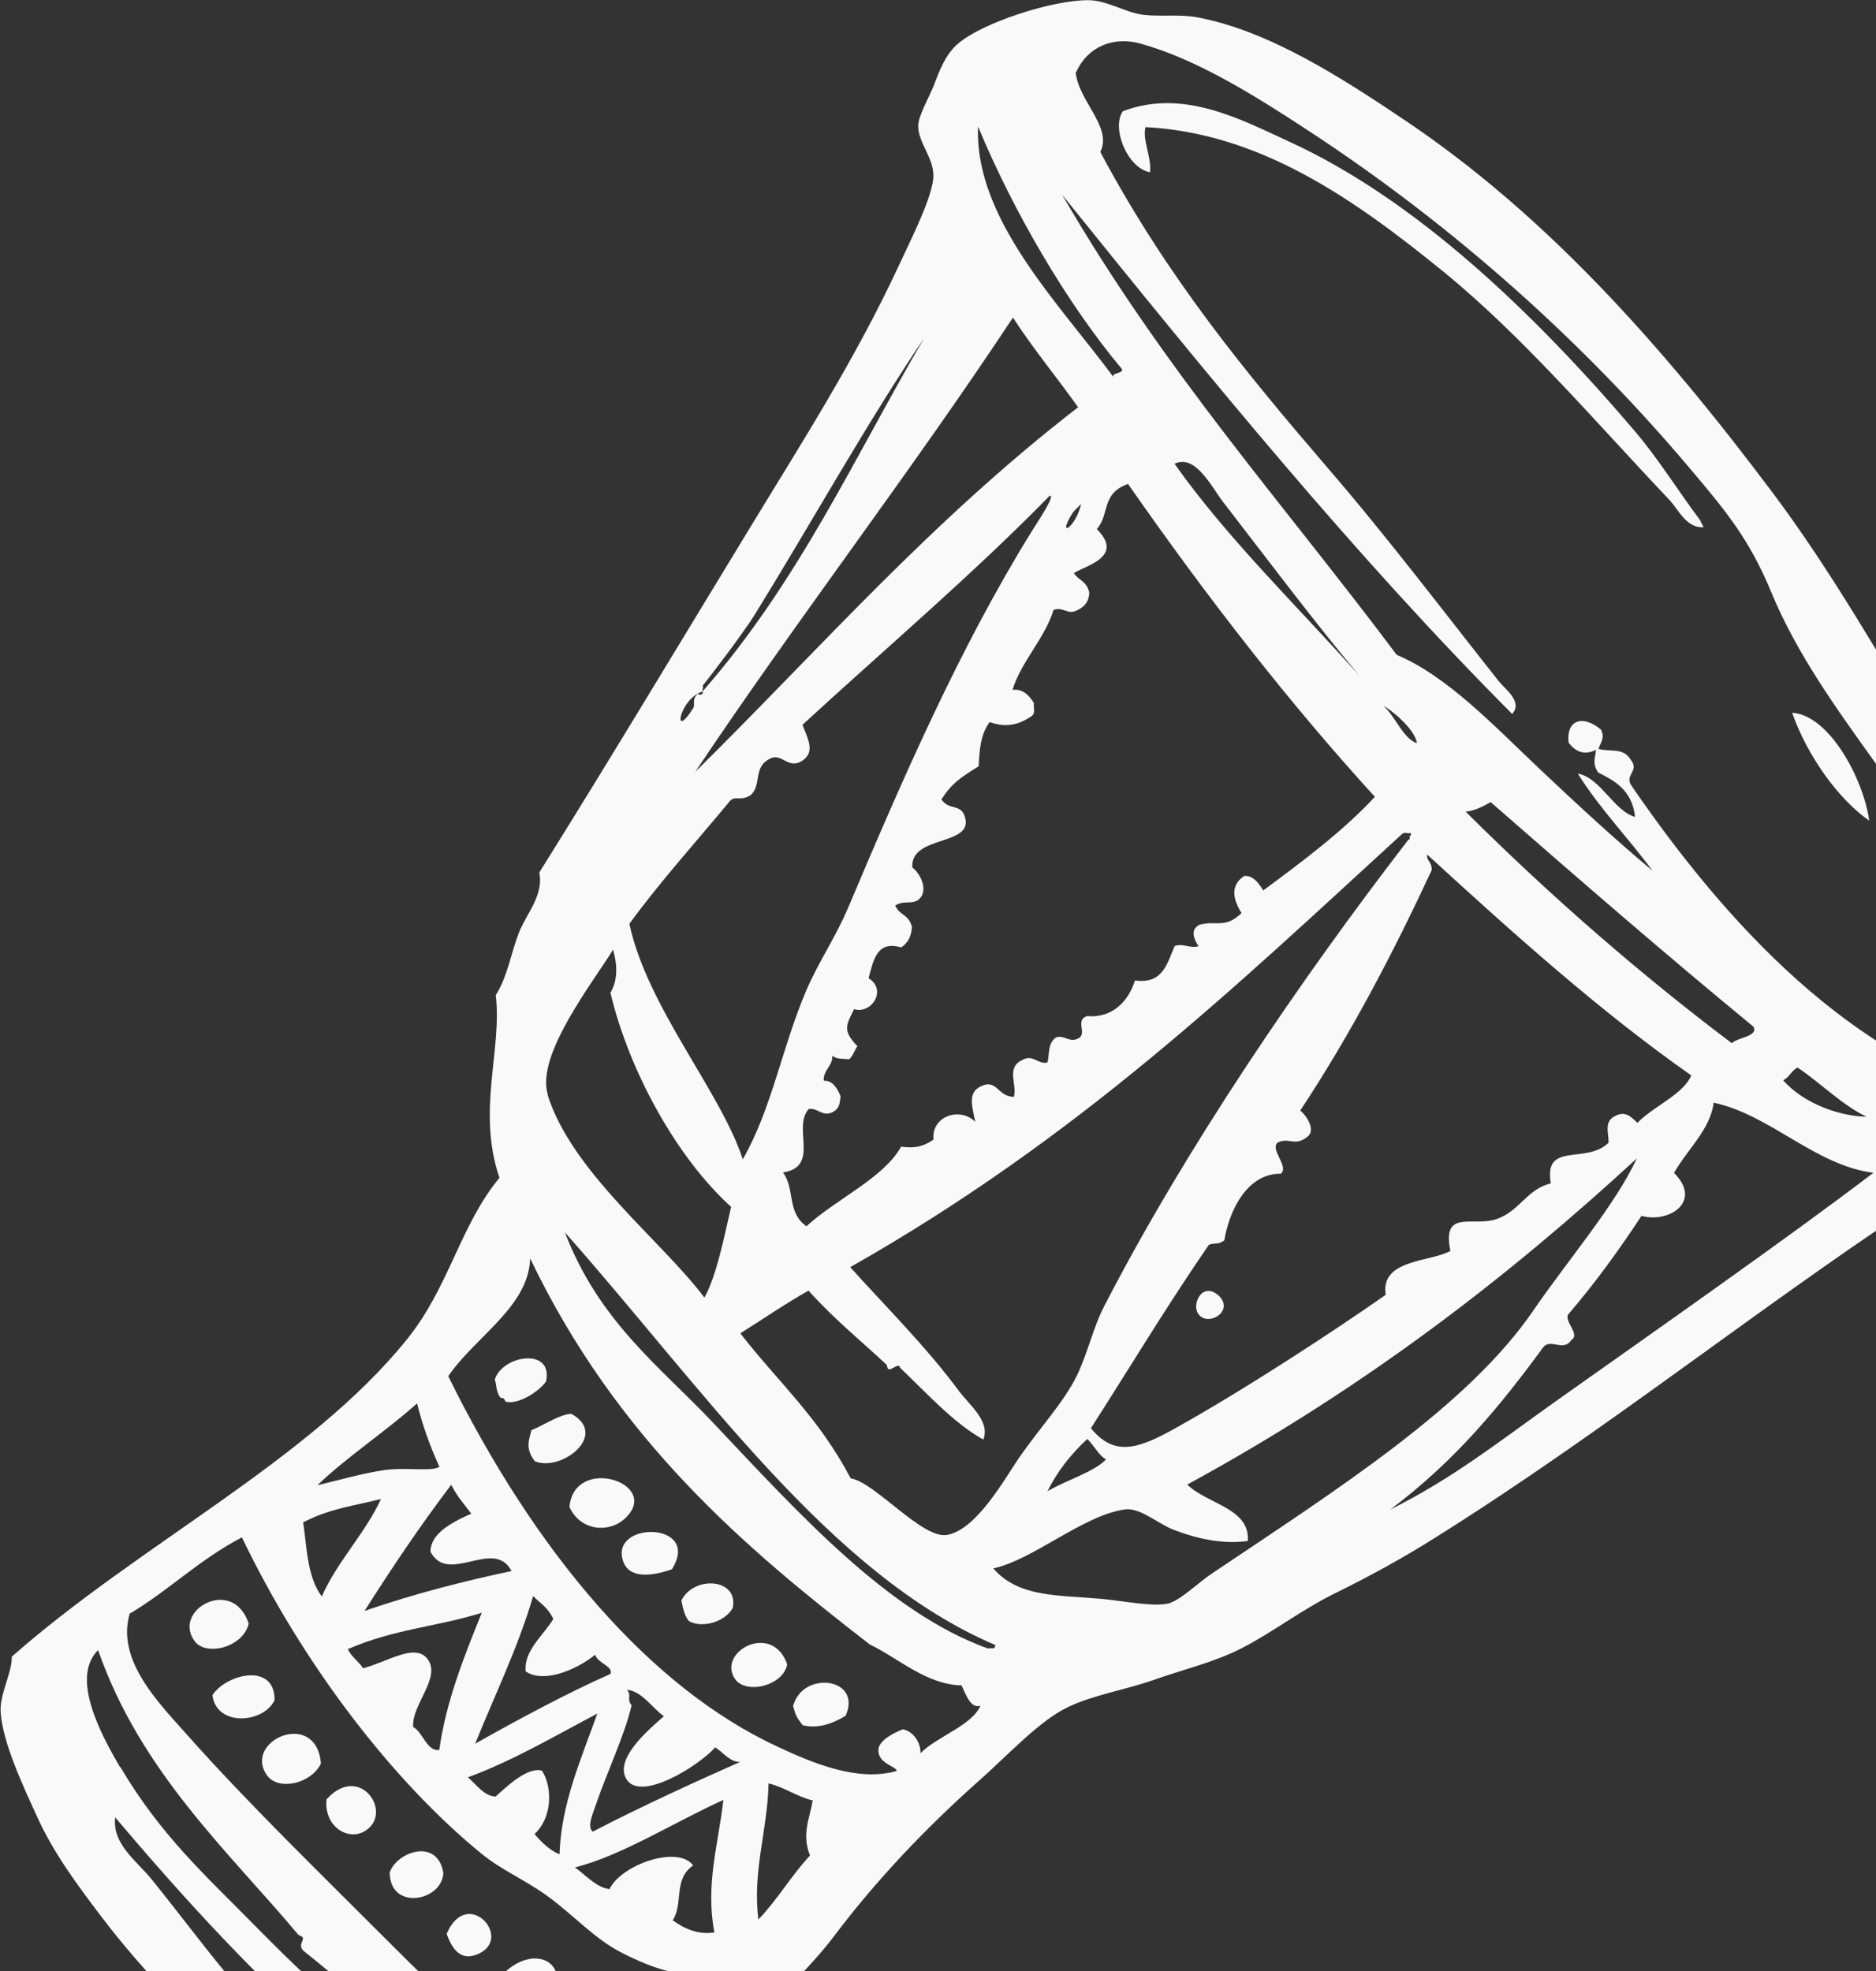<svg width="865" height="909" viewBox="0 0 865 909" fill="none" xmlns="http://www.w3.org/2000/svg">
<rect x="0" y="0" width="865" height="909" fill="#333333" stroke="none"/>
<path d="M287.25 719.751C290.013 728.391 300.889 726.793 309.783 723.698C323.734 701.585 281.199 701.317 287.25 719.751Z" fill="#F9F9F9"/>
<path d="M228.2 636.389C229.143 639.099 228.483 641.395 230.85 644.703C231.864 644.472 232.633 644.934 233.015 646.381C238.92 647.972 248.644 641.671 251.781 637.055C255.205 621.036 231.176 625.023 228.092 636.427L228.2 636.389Z" fill="#F9F9F9"/>
<path d="M262.556 694.923C267.532 706.074 280.949 707.238 288.41 700.023C305.091 684.009 264.858 670.787 262.556 694.923Z" fill="#F9F9F9"/>
<path d="M314.183 738.088C314.839 741.02 315.093 743.848 317.428 747.411C322.922 750.968 333.967 748.46 337.872 741.511C340.598 727.679 319.881 726.504 314.183 738.088Z" fill="#F9F9F9"/>
<path d="M362.981 767.532C356.114 747.802 330.76 761.609 338.73 774.027C343.588 781.694 361.113 777.54 362.981 767.532Z" fill="#F9F9F9"/>
<path d="M826.329 328.689C833.347 348.853 848.174 369.094 861.879 378.422C859.196 359.181 843.487 329.767 826.329 328.689Z" fill="#F9F9F9"/>
<path d="M884.817 424.765C884.398 389.666 853.573 438.07 884.817 424.765V424.765Z" fill="#F9F9F9"/>
<path d="M877.988 463.845C884.727 468.185 907.417 467.337 906.082 454.068C898.763 452.605 882.78 463.636 877.988 463.845Z" fill="#F9F9F9"/>
<path d="M552.214 605.418C556.118 612.445 569.352 605.044 562.174 597.698C554.638 590.72 549.648 600.842 552.214 605.418Z" fill="#F9F9F9"/>
<path d="M365.664 786.773C367.069 791.51 367.107 791.618 370.064 795.572C375.676 797.022 382.236 795.954 389.947 791.204C397.672 773.567 370.135 770.268 365.735 786.627L365.664 786.773Z" fill="#F9F9F9"/>
<path d="M530.207 79.537C531.249 73.098 526.675 64.846 528.156 58.618C580.674 61.366 623.629 91.142 665.55 125.288C702.406 155.363 735.456 194.42 769.629 230.412C773.864 234.893 777.684 243.773 785.484 243.124C785.22 242.365 784.739 241.682 784.367 240.961C784.216 240.527 784.102 240.202 783.843 239.806C774.345 227.19 764.701 211.709 754.373 199.504C706.83 143.615 652.661 92.098 594.747 65.462C572.02 55.02 545.502 40.671 517.709 51.315C512.361 59.01 519.756 77.463 530.169 79.429L530.207 79.537Z" fill="#F9F9F9"/>
<path d="M263.307 652.003C258.044 652.254 251.276 656.919 245.027 659.58C244.065 663.804 241.9 667.717 246.592 673.862C258.826 678.963 281.119 661.603 263.269 651.894L263.307 652.003Z" fill="#F9F9F9"/>
<path d="M126.603 784.046C126.773 766.364 104.182 772.038 97.952 781.742C99.777 796.42 121.476 794.824 126.603 784.046Z" fill="#F9F9F9"/>
<path d="M220.16 901.217C237.284 894.164 215.425 869.443 205.945 891.823C209.487 901.65 214.198 903.657 220.16 901.217Z" fill="#F9F9F9"/>
<path d="M307.147 1024.32C325.474 995.216 331.002 959.384 351.626 930.937C361.191 917.886 374.123 906.822 384.833 892.521C403.901 867.29 426.185 843.614 451.356 821.242C464.929 809.226 479.181 793.571 492.321 787.297C503.87 781.697 518.731 779.321 531.531 774.866C545.16 770.001 559.573 766.687 572.382 760.163C587.139 752.596 600.406 742.145 615.997 734.532C631.372 726.993 647.096 718.361 661.254 709.423C742.75 658.455 818.657 596.671 896.785 546.511C904.831 547.964 913.57 546.867 921.036 542.811C929.114 538.419 950.295 516.464 954.242 509.985C965.835 490.88 952.328 463.253 939.175 440.485C942.251 405.992 907.682 370.26 890.648 342.28C866.672 302.739 844.737 263.825 817.46 227.377C764.975 157.287 711.768 98.751 649.257 56.457C617.781 35.205 585.113 14.367 552.525 8.086C544.04 6.42 535.523 7.805 527.157 6.827C519.045 5.883 510.471 0.116 501.826 0.086C485.372 -0.021 453 10.394 441.686 20.166C435.974 25.07 433.201 32.477 430.603 39.336C428.81 43.971 423.306 53.664 423.363 58.02C423.391 65.788 430.121 72.197 430.376 80.616C430.71 89.614 419.622 111.217 414.217 122.943C394.112 166.157 369.012 205.155 345.897 243.219C312.469 298.119 281.469 349.865 248.662 402.361C250.799 413.042 242.625 421.356 239.183 430.332C235.527 439.747 234.136 450.076 228.585 458.935C231.603 484.38 219.76 512.201 230.296 543.172C212.129 565.051 207.054 593.798 187.462 617.874C142.314 673.693 64.431 711.979 5.431 763.99C5.568 771.721 -0.337 781.311 0.319 789.833C1.295 803.47 10.264 822.954 17.664 838.974C25.176 855.319 36.707 870.63 46.611 883.712C86.777 936.578 134.405 971.047 179.788 1006.05C196.115 1018.72 216.79 1027.81 234.702 1036.65C242.451 1040.4 246.11 1045.32 251.713 1046.04C270.233 1048.59 295.22 1031.63 306.892 1024.29L307.147 1024.32ZM373.567 855.606C364.611 865.165 358.791 875.698 349.689 885.185C346.855 862.715 353.981 843.706 354.359 822.428C361.499 824.075 367.587 828.64 374.728 830.288C373.416 838.401 369.516 845.713 373.459 855.644L373.567 855.606ZM280.97 871.182C274.858 870.392 270.246 864.827 265.077 861.157C286.149 856.011 310.753 840.399 333.537 830.039C331.292 850.144 325.179 868.922 329.39 891.156C321.995 892.271 315.86 889.666 310.177 885.567C315.27 877.839 310.257 866.58 319.619 860.283C312.484 850.613 286.238 860.112 281.079 871.144L280.97 871.182ZM540.001 739.104C533.168 741.482 518.307 738.268 507.507 737.286C487.945 735.587 469.472 736.669 458.002 723.281C476.546 719.258 499.344 698.805 518.704 696.078C525.665 695.114 534.046 702.771 541.2 705.507C553.245 710.066 564.422 712.131 575.335 710.642C576.519 695.525 556.664 693.684 547.43 684.623C630.741 639.221 696.325 587.957 754.721 534.212C744.793 555.654 723.396 580.481 706.927 604.443C676.7 648.627 616.649 686.785 559.182 725.379C552.377 729.935 545.062 737.221 539.855 739.033L540.001 739.104ZM414.959 630.702C427.499 642.623 439.478 656.077 453.381 663.878C456.687 655.557 447.147 648.061 442.417 641.807C427 620.921 407.721 601.865 392.021 584.359C497.267 524.761 570.482 454.191 646.469 384.6C648.124 383.417 648.94 384.713 650.313 384.113C650.978 384.976 650.402 385.419 649.789 385.754C650.454 386.616 649.879 387.06 649.266 387.395C599.08 452.502 546.654 529.692 509.311 601.998C503.854 612.526 501.675 623.736 496.511 634.406C490.639 646.536 479.032 658.962 469.906 672.225C463.667 681.203 450.541 705.338 436.7 707.846C425.249 709.887 403.404 683.459 392.232 681.757C377.371 653.385 358.38 636.902 341.35 614.876C351.834 608.311 361.625 601.5 372.802 595.179C384.376 608.167 396.854 618.165 408.951 629.511C409.309 634.734 413.974 627.52 415.068 630.664L414.959 630.702ZM372.624 511.504C377.006 510.465 379.251 515.517 384.226 512.692C387.4 510.98 387.145 508.151 387.584 505.568C385.783 501.091 383.42 498.145 379.864 498.411C379.26 493.881 384.203 491.31 383.745 486.851C385.948 488.636 388.811 488.126 391.504 488.526C393.442 486.758 393.956 484.391 395.347 482.448C388.169 475.102 390.353 472.641 393.782 465.371C401.95 467.875 409.138 456.38 400.498 451.123C402.78 442.307 404.521 433.68 415.495 436.91C419.169 434.537 420.178 431.148 420.495 427.513C418.962 421.362 414.835 422.434 412.774 417.56C416.594 415.259 419.122 416.931 422.735 415.431C428.177 412.2 425.565 403.994 420.646 399.994C419.797 384.975 448.632 390.254 445.01 377.052C443.142 370.288 438.035 374.132 434.078 368.703C438.775 361.234 442.954 358.565 451.24 353.372C451.655 346.178 451.924 338.914 456.315 333.011C461.823 334.861 467.681 335.618 475.566 330.321C477.726 328.84 476.349 326.281 476.722 324.207C474.161 319.994 471.006 317.567 466.837 318.167C470.808 305.118 481.783 294.371 485.754 281.322C490.088 279.449 492.253 283.921 496.724 281.393C500.912 279.449 502.18 276.456 502.247 273.151C500.794 267.58 497.347 267.807 495.158 264.315C500.488 260.759 518.598 256.887 505.718 243.99C511.698 237.412 507.647 227.519 520.121 223.178C556.576 275.512 594.437 324.197 633.934 367.451C619.714 382.852 601.118 396.859 582.447 410.649C580.108 406.723 577.453 403.637 573.68 403.977C567.846 407.831 567.813 413.676 572.449 421.056C564.917 428.417 560.941 424.332 553.16 426.432C549.118 428.447 549.891 432.067 552.598 436.351C548.509 437.531 545.75 434.845 541.628 436.279C537.997 444.714 536.082 453.887 523.311 452.134C520.453 461.393 513.223 469.621 501.187 468.584C495.763 470.471 500.918 475.848 497.829 478.503C493.146 481.47 490.981 476.997 486.859 478.432C482.902 481.389 484.015 485.984 482.978 489.992C478.596 491.03 476.352 485.978 471.376 488.803C463.613 492.356 469.202 500.377 467.457 505.845C459.972 505.655 459.722 497.599 452.573 500.816C446.361 503.586 447.922 509.119 449.7 517.372C442.744 510.314 429.397 514.594 430.411 525.544C424.436 529.69 419.927 529.314 415.489 528.793C407.504 543.239 385.475 552.972 371.836 565.497C362.673 559.084 366.672 548.213 361.018 540.701C378.198 538.003 365.328 520.241 372.771 511.574L372.624 511.504ZM494.046 237.357C495.182 235.381 496.121 234.933 498.521 232.396C495.975 243.249 487.434 248.409 494.046 237.357ZM541.575 213.888C551.14 209.223 558.454 224.3 564.033 231.595C584.388 257.933 606.86 287.91 626.964 311.783C598.805 280.14 565.811 248.234 541.575 213.888ZM637.967 325.576C640.523 326.631 652.596 336.163 653.299 342.725C646.989 340.667 643.404 330.368 637.967 325.576ZM741.554 527.127C731.15 537.068 711.686 526.219 715.063 545.705C703.876 548.504 700.952 558.272 690.251 562.118C679.333 566.039 664.69 557.159 668.759 576.89C659.709 581.984 636.265 580.663 638.948 597.109C614.113 614.503 573.091 641.297 541.611 658.816C523.906 668.745 513.517 671.389 503 658.642C521.049 630.484 538.221 601.902 557.364 574.093C559.963 572.824 561.58 574.327 564.528 571.964C566.613 559.085 574.588 541.118 590.571 541.267C594.561 538.056 585.563 530.371 589.005 526.985C594.236 524.192 596.877 528.986 602.772 524.26C606.767 521.411 602.758 514.785 599.527 512.142C623.179 476.322 642.563 439.071 660.16 401.226C660.179 397.087 657.637 397.121 658.033 394.066C697.841 430.528 737.678 466.372 779.83 495.94C776.095 504.776 762.291 510.187 754.981 517.836C752.222 515.15 749.496 512.21 745.058 514.483C739.172 517.139 741.931 522.621 741.662 527.089L741.554 527.127ZM510.05 672.96C504.353 678.953 491.506 682.574 482.965 687.734C487.248 679.073 493.317 671.005 501.321 663.601C504.372 666.429 506.688 671.335 510.088 673.068L510.05 672.96ZM675.719 374.299C679.166 374.072 683.175 372.312 687.321 369.897C727.511 405.01 767.772 439.977 808.486 473.45C810.905 477.955 801.322 478.373 798.488 481.061C756.269 449.206 715.31 413.632 675.681 374.191L675.719 374.299ZM717.816 645.864C690.32 665.399 670.371 681.457 640.961 696.189C671.177 673.641 692.018 647.915 711.327 621.628C714.713 616.682 720.834 623.788 724.607 617.857C728.682 615.588 721.301 609.406 723.004 606.261C735.634 591.535 746.623 576.286 756.881 560.684C769.058 564.225 785.347 554.423 771.878 540.881C777.986 530.126 788.616 520.836 790.163 508.509C816.46 514.184 836.81 537.364 863.805 540.852C824.1 571.078 763.666 613.378 717.816 645.864ZM828.779 492.274C839.551 499.463 849.271 509.571 860.636 514.974C849.667 514.902 832.42 509.723 822.21 498.206C825.275 496.532 825.822 493.911 828.888 492.236L828.779 492.274ZM496.298 33.123C501.486 21.473 513.338 16.741 525.548 20.027C551.209 27.017 577.902 43.614 602.958 60.052C663.254 99.471 724.473 151.329 778.401 215.084C795.921 235.724 806.66 248.759 816.709 273.093C839.959 329.415 889.35 373.844 912.836 431.543C918.651 445.805 935.506 476.764 935.699 488.85C935.788 495.747 928.945 500.194 930.624 509.211C860.726 491.122 803.214 436.636 752.347 362.458C748.682 357.171 756.219 355.763 751.899 350.339C748.371 344.396 741.976 346.986 737.015 345.31C737.996 342.538 740.109 340.223 738.208 336.509C730.384 329.752 722.089 331.424 723.249 342.444C726.427 346.686 730.445 348.447 735.859 345.834C735.793 349.138 733.831 351.887 736.939 356.275C744.032 359.883 752.55 364.089 753.912 376.741C743.886 373.789 737.986 358.584 727.502 356.764C738.293 373.791 750.62 386.151 761.934 401.538C744.603 387.03 727.03 370.783 709.821 354.531C688.788 334.627 667.353 311.825 643.98 301.972C592.085 232.527 537.289 171.87 489.77 89.843C557.474 173.961 625.494 257.239 697.253 329.25C702.337 323.592 693.834 317.679 691.212 314.338C665.623 282.043 640.086 248.15 612.355 215.993C575.513 173.03 538.544 128.653 507.348 70.113C513.045 58.529 497.312 46.868 495.973 33.236L496.298 33.123ZM450.934 58.269C467.392 97.874 491.982 139.875 516.996 169.818C519.245 172.438 511.426 171.635 513.675 174.255C488.94 140.569 449.24 101.274 450.971 58.378L450.934 58.269ZM323.995 318.658C323.693 317.791 324.41 317.055 324.07 316.079C323.712 316.447 323.712 316.447 324.032 315.971C324.032 315.971 324.032 315.971 324.07 316.079C326.324 313.472 342.61 292.126 347.911 283.597C373.737 241.794 399.36 195.565 426.229 155.709C394.036 210.666 368.483 267.93 324.032 318.766C324.561 320.284 322.353 320.931 321.868 319.884C318.741 322.431 320.698 324.91 319.665 326.485C309.667 342.482 313.213 321.924 324.178 318.837L323.995 318.658ZM467.005 146.38C476.677 161.244 487.119 173.774 497.107 187.799C428.784 240.624 377.863 299.425 320.556 355.951C367.657 285.475 420.451 217.029 467.113 146.342L467.005 146.38ZM290.372 425.765C304.218 406.848 320.438 388.806 335.779 370.341C338.666 366.055 341.151 370.052 346.263 366.571C351.465 361.601 346.891 353.348 355.668 349.565C360.69 347.574 363.619 354.94 369.958 350.79C376.079 346.715 372.368 340.593 370.033 334.235C408.258 299.055 448.817 264.643 484.052 228.56C486.703 228.488 478.647 240.285 475.695 245.08C442.431 298.708 415.699 360.272 391.033 418.685C385.218 432.377 377.125 444.065 371.592 457.172C360.49 483.277 355.877 511.255 342.488 534.631C332.349 503.401 298.355 464.43 290.192 425.949L290.372 425.765ZM252.608 504.901C246.85 486.608 273.473 453.036 282.684 437.92C284.778 445.334 284.83 452.122 281.453 457.794C290.172 494.38 312.262 534.091 337.107 556.558C333.942 570.177 330.367 588.558 324.792 598.398C305.055 572.087 263.898 540.835 252.537 505.047L252.608 504.901ZM260.441 568.29C323.876 639.795 382.308 725.925 458.86 758.592C459.072 760.949 456.95 759.743 455.54 760.234C409.232 743.535 368.287 697.868 328.257 655.529C304.394 630.29 276.267 609.573 260.403 568.182L260.441 568.29ZM244.434 580.302C284.605 664.279 344.24 714.38 400.998 758.312C414.924 765.132 427.134 776.804 443.339 777.241C445.654 782.147 447.692 788.001 452.068 786.6C448.191 795.727 432.166 800.697 424.422 808.496C424.568 802.976 420.437 798.094 416.216 797.497C410.906 799.71 406.652 802.163 405.208 805.703C403.6 813.312 413.603 814.449 413.414 816.702C395.502 821.842 374.832 813.115 358.424 805.456C300.105 778.354 247.148 716.692 206.676 634.643C219.079 616.472 243.887 602.491 244.434 580.302ZM228.296 828.503C223.207 828.208 219.689 822.991 215.723 819.631C236.22 812.133 255.792 800.582 275.416 790.228C267.917 811.311 258.739 831.763 257.989 855.116C253.607 853.359 249.967 849.887 246.463 845.758C254.254 838.793 255.126 824.878 249.934 816.597C243.261 814.544 233.253 824.226 228.442 828.574L228.296 828.503ZM167.454 769.343C165.195 765.997 162.342 764.437 160.366 760.507C182.254 751.066 201.203 750.305 222.148 743.745C213.842 764.258 205.645 784.733 202.556 806.956C196.977 808.047 194.93 798.672 190.506 796.444C189.643 785.927 204.259 773.062 196.666 764.524C190.879 758.03 178.891 766.213 167.454 769.343ZM245.875 736.095C249.077 739.356 252.661 741.269 255.128 746.608C250.326 754.478 241.55 761.057 242.365 770.739C250.137 776.298 265.064 770.617 274.374 763.124C275.77 767.135 282.905 768.419 281.462 771.959C261.131 780.98 239.526 792.631 219.081 804.121C228.231 781.492 239.022 759.384 245.837 735.987L245.875 736.095ZM289.112 779.263C296.021 779.897 300.477 787.461 306.123 791.452C297.897 798.568 283.282 811.433 288.885 820.543C295.487 831.128 322.327 814.252 329.736 805.839C333.542 808.039 336.508 812.719 341.3 812.51C323.279 820.483 295.657 833.013 273.326 844.674C270.355 842.426 273.646 835.812 275.043 831.437C279.731 817.652 287.828 800.735 291.238 786.423C288.73 783.407 291.474 782.208 289.112 779.263ZM208.052 684.723C210.811 690.204 214.126 693.79 217.305 698.032C207.085 702.561 198.615 707.575 198.464 715.527C206.622 731.282 227.652 708.893 235.881 724.503C213.786 729.154 191.234 734.937 168.091 742.869C180.585 723.208 193.625 703.721 208.052 684.723ZM148.392 736.234C141.445 727.106 141.436 712.404 139.776 702.043C152.765 695.335 163.866 694.389 175.666 691.254C168.568 706.85 155.198 720.497 148.392 736.234ZM177.237 677.946C167.05 679.426 155.906 682.696 146.346 684.93C160.014 671.787 177.949 660.076 192.31 647.178C194.611 656.586 197.969 666.234 202.605 676.41C199.186 678.815 187.315 676.505 177.237 677.946ZM60.125 743.983C78.721 732.772 91.299 719.644 111.536 708.955C139.497 767.283 181.097 821.473 222.028 854.87C231.206 862.371 242.015 866.873 252.244 874.252C265.628 884.056 274.004 894.146 287.275 900.83C301.131 907.797 314.633 912.699 331.819 910.364C330.649 920.98 320.288 928.597 318.425 938.968C312.171 932.88 292.623 935.065 293.542 947.141C297.339 954.206 303.719 953.322 309.435 954.371C309.313 958.911 306.162 962.438 306.04 966.977C297.385 971.812 291.212 969.099 282.836 972.987C248.14 960.998 213.892 930.38 180.771 897.06C148.461 864.673 114.18 831.514 85.945 799.654C73.155 785.267 53.357 765.42 59.87 743.95L60.125 743.983ZM55.417 815.018C45.65 798.486 32.757 773.318 45.236 760.954C64.892 817.433 105.794 854.243 137.67 892.371C142.594 893.939 136.59 895.907 139.797 899.531C190.221 939.59 236.943 991.025 297.409 1001.58C297.673 1002.34 298.154 1003.02 298.526 1003.74C289.429 1008 277.421 1006.35 268.197 1003.6C253.176 999.23 235.962 988.206 224.252 975.874C221.644 973.622 217.395 976.438 214.961 973.638C200.639 958.691 184.816 948.52 170.569 933.789C153.407 923.963 135.599 906.339 117.933 888.424C94.598 864.702 74.13 846.425 55.488 814.872L55.417 815.018ZM273.535 1023.14C263.886 1026.86 252.671 1024.69 243.838 1021.32C226.794 1014.97 208.175 999.214 190.602 985.762C173.691 972.81 155.722 959.617 139.57 946.401C113.763 925.363 93.107 895.362 70.036 866.809C62.802 857.903 51.7 850.463 53.101 838.065C84.972 875.831 120.083 914.17 157.18 945.984C195.413 978.619 230.458 1011.88 275.808 1021.98C276.336 1023.5 274.129 1024.14 273.644 1023.1L273.535 1023.14Z" fill="#F9F9F9"/>
<path d="M261.864 938.234C265.349 946.501 273.051 943.821 282.756 938.863C292.628 915.86 255.12 922.351 261.864 938.234Z" fill="#F9F9F9"/>
<path d="M204.418 863.672C201.626 847.264 182.828 854.05 179.682 863.531C179.804 881.354 203.899 876.857 204.418 863.672Z" fill="#F9F9F9"/>
<path d="M257.016 914.521C257.875 902.311 243.623 898.399 231.686 910.575C227.866 926.853 256.002 928.729 257.016 914.521Z" fill="#F9F9F9"/>
<path d="M167.562 844.778C182.281 837.104 166.232 812.305 150.551 829.795C149.329 842.009 159.95 848.764 167.562 844.778Z" fill="#F9F9F9"/>
<path d="M114.667 748.701C107.334 726.581 79.103 742.605 89.784 756.874C95.217 764.099 112.337 759.478 114.667 748.701Z" fill="#F9F9F9"/>
<path d="M123.093 818.689C128.309 825.989 143.34 822.703 147.976 813.311C145.901 787.782 111.808 802.685 123.093 818.689Z" fill="#F9F9F9"/>
</svg>
